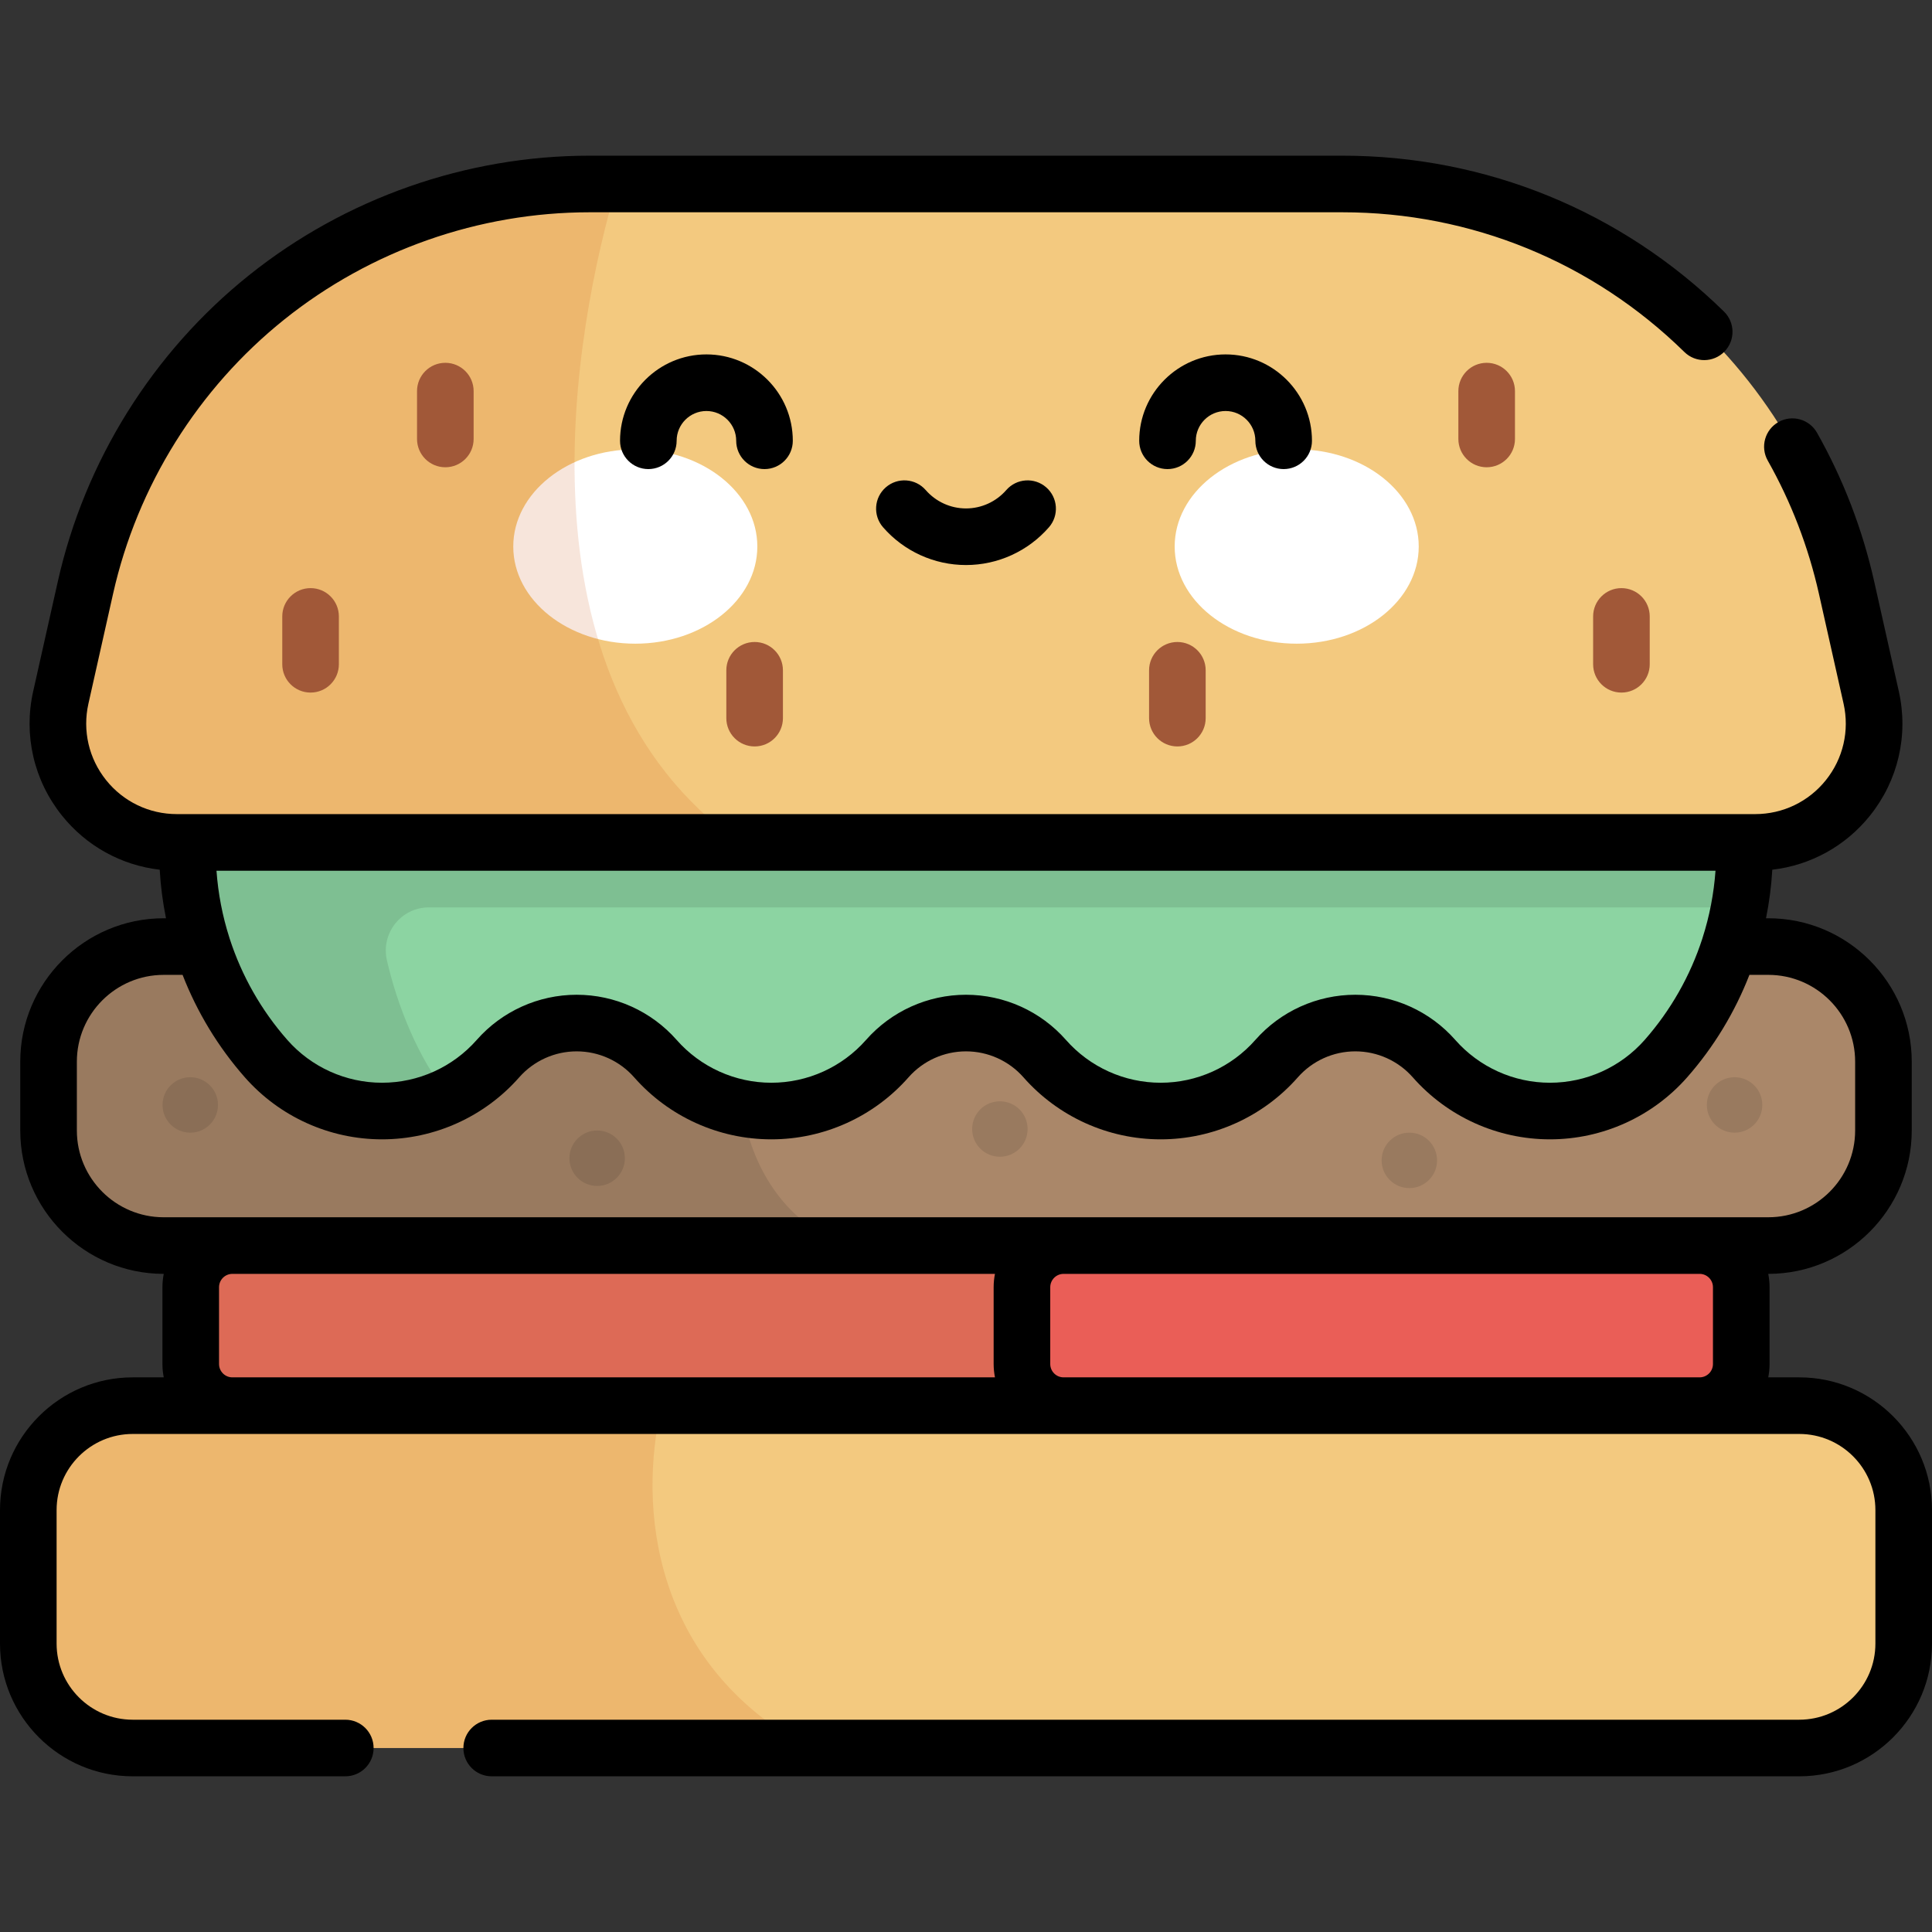 <?xml version="1.0" encoding="iso-8859-1"?>
<!-- Generator: Adobe Illustrator 19.0.0, SVG Export Plug-In . SVG Version: 6.00 Build 0)  -->
<svg version="1.1" id="Capa_1" xmlns="http://www.w3.org/2000/svg" xmlns:xlink="http://www.w3.org/1999/xlink" x="0px" y="0px"
	 viewBox="0 0 512 512" style="enable-background:new 0 0 512 512;" xml:space="preserve">
<rect x="0" y="0" width="512" height="512" fill="#333333" stroke="none"/>
<path style="fill:#F3C97F;" d="M465.136,223.25H46.864c-20.186,0-35.167-18.713-30.749-38.41l6.531-29.116
	C36.67,93.199,92.18,48.76,156.259,48.76h199.483c64.079,0,119.589,44.438,133.613,106.964l6.531,29.116
	C500.303,204.535,485.322,223.25,465.136,223.25z"/>
<g>
	<ellipse style="fill:#FFFFFF;" cx="168.36" cy="144.831" rx="32.34" ry="25.751"/>
	<ellipse style="fill:#FFFFFF;" cx="343.64" cy="144.831" rx="32.34" ry="25.751"/>
</g>
<path style="opacity:0.15;fill:#C85412;enable-background:new    ;" d="M163.557,48.76h-7.299
	c-64.079,0-119.589,44.438-133.613,106.964l-6.531,29.116c-4.418,19.696,10.563,38.41,30.749,38.41h149.033
	C134.748,179.742,152.257,86.665,163.557,48.76z"/>
<path style="fill:#DD6A56;" d="M296.738,372.514H61.585c-6.097,0-11.039-4.942-11.039-11.039v-20.348
	c0-6.096,4.942-11.039,11.039-11.039h235.152v42.426H296.738z"/>
<path style="fill:#EA5E57;" d="M281.865,372.514h168.549c6.096,0,11.039-4.942,11.039-11.039v-20.348
	c0-6.096-4.942-11.039-11.039-11.039H281.865c-6.096,0-11.039,4.942-11.039,11.039v20.348
	C270.827,367.573,275.769,372.514,281.865,372.514z"/>
<path style="fill:#F3C97F;" d="M476.828,463.243H35.172c-15.283,0-27.672-12.389-27.672-27.672v-35.384
	c0-15.283,12.389-27.673,27.672-27.673h441.655c15.283,0,27.672,12.389,27.672,27.673v35.384
	C504.5,450.853,492.111,463.243,476.828,463.243z"/>
<path style="fill:#AA8769;" d="M468.627,250.853H43.373c-16.848,0-30.505,13.658-30.505,30.505v18.226
	c0,16.848,13.657,30.505,30.505,30.505h425.254c16.848,0,30.505-13.658,30.505-30.505v-18.226
	C499.132,264.509,485.475,250.853,468.627,250.853z"/>
<path style="opacity:0.1;enable-background:new    ;" d="M43.373,250.853c-16.847,0-30.505,13.658-30.505,30.505v18.226
	c0,16.847,13.658,30.505,30.505,30.505h180.102c-32.55-14.153-31.236-55.406-22.773-79.236H43.373L43.373,250.853z"/>
<g style="opacity:0.1;">
	<circle cx="50.42" cy="292.822" r="7.347"/>
	<circle cx="158.25" cy="306.941" r="7.347"/>
	<circle cx="264.98" cy="299.202" r="7.347"/>
	<circle cx="373.49" cy="307.512" r="7.347"/>
	<circle cx="459.68" cy="292.822" r="7.347"/>
</g>
<path style="fill:#8CD4A2;" d="M70.521,280.551L70.521,280.551c16.296,18.515,45.146,18.515,61.442,0l0,0
	c11.068-12.575,30.661-12.575,41.729,0l0,0c16.296,18.515,45.146,18.515,61.442,0l0,0c11.068-12.575,30.661-12.575,41.729,0l0,0
	c16.296,18.515,45.146,18.515,61.442,0l0,0c11.068-12.575,30.661-12.575,41.729,0l0,0c16.296,18.515,45.146,18.515,61.442,0l0,0
	c13.447-15.277,20.865-34.932,20.865-55.285v-2.018H49.657v2.018C49.657,245.62,57.075,265.273,70.521,280.551z"/>
<path style="opacity:0.1;enable-background:new    ;" d="M49.657,225.267c0,20.352,7.418,40.007,20.865,55.285l0,0
	c12.521,14.225,32.447,17.508,48.402,9.874c-7.966-9.605-13.651-23.928-16.389-35.951c-1.632-7.168,3.772-14.004,11.124-14.004
	h347.29c0.921-4.984,1.396-10.072,1.396-15.203v-2.018H49.657V225.267z"/>
<g>
	<path style="fill:#A15838;" d="M118.017,123.83c-4.142,0-7.5-3.358-7.5-7.5v-12.682c0-4.142,3.358-7.5,7.5-7.5s7.5,3.358,7.5,7.5
		v12.682C125.517,120.472,122.159,123.83,118.017,123.83z"/>
	<path style="fill:#A15838;" d="M199.984,197.815c-4.142,0-7.5-3.358-7.5-7.5v-12.682c0-4.142,3.358-7.5,7.5-7.5s7.5,3.358,7.5,7.5
		v12.682C207.484,194.457,204.126,197.815,199.984,197.815z"/>
	<path style="fill:#A15838;" d="M82.304,183.54c-4.142,0-7.5-3.358-7.5-7.5v-12.682c0-4.142,3.358-7.5,7.5-7.5s7.5,3.358,7.5,7.5
		v12.682C89.804,180.182,86.446,183.54,82.304,183.54z"/>
	<path style="fill:#A15838;" d="M393.982,123.83c-4.143,0-7.5-3.358-7.5-7.5v-12.682c0-4.142,3.357-7.5,7.5-7.5s7.5,3.358,7.5,7.5
		v12.682C401.482,120.472,398.125,123.83,393.982,123.83z"/>
	<path style="fill:#A15838;" d="M312.016,197.815c-4.143,0-7.5-3.358-7.5-7.5v-12.682c0-4.142,3.357-7.5,7.5-7.5s7.5,3.358,7.5,7.5
		v12.682C319.516,194.457,316.158,197.815,312.016,197.815z"/>
	<path style="fill:#A15838;" d="M429.696,183.54c-4.143,0-7.5-3.358-7.5-7.5v-12.682c0-4.142,3.357-7.5,7.5-7.5s7.5,3.358,7.5,7.5
		v12.682C437.196,180.182,433.839,183.54,429.696,183.54z"/>
</g>
<path style="opacity:0.15;fill:#C85412;enable-background:new    ;" d="M35.172,372.514c-15.283,0-27.672,12.389-27.672,27.672
	v35.384c0,15.283,12.389,27.673,27.672,27.673h179.141c-41.63-22.593-45.283-64.21-38.932-90.729H35.172z"/>
<path d="M266.672,129.875c-2.694,3.092-6.584,4.866-10.672,4.866c-4.087,0-7.978-1.773-10.673-4.866
	c-2.722-3.123-7.459-3.448-10.581-0.726c-3.123,2.722-3.448,7.459-0.726,10.582c5.545,6.362,13.556,10.01,21.981,10.01
	c8.425,0,16.436-3.649,21.98-10.01c2.722-3.123,2.396-7.86-0.727-10.582C274.13,126.428,269.392,126.754,266.672,129.875z
	 M164.317,116.813c0,4.142,3.358,7.5,7.5,7.5s7.5-3.358,7.5-7.5c0-4.351,3.54-7.891,7.892-7.891s7.892,3.54,7.892,7.891
	c0,4.142,3.358,7.5,7.5,7.5s7.5-3.358,7.5-7.5c0-12.622-10.269-22.891-22.892-22.891S164.317,104.192,164.317,116.813z
	 M476.827,365.014h-8.222c0.223-1.147,0.348-2.328,0.348-3.539v-20.349c0-1.211-0.125-2.392-0.348-3.539h0.022
	c20.956,0,38.005-17.049,38.005-38.005v-18.227c0-20.956-17.049-38.005-38.005-38.005h-0.616c0.855-4.227,1.416-8.524,1.665-12.867
	c10.16-1.174,19.428-6.263,25.916-14.368c7.444-9.299,10.218-21.297,7.611-32.92l-6.53-29.116
	c-3.105-13.844-8.199-27.098-15.139-39.392c-2.035-3.608-6.611-4.881-10.218-2.845c-3.607,2.036-4.881,6.611-2.845,10.218
	c6.217,11.015,10.781,22.892,13.564,35.302l6.53,29.116c1.604,7.154-0.103,14.539-4.685,20.262s-11.414,9.006-18.746,9.006H46.864
	c-7.331,0-14.164-3.283-18.746-9.006c-4.582-5.724-6.29-13.109-4.685-20.262l6.531-29.116c6.411-28.584,22.536-54.408,45.405-72.716
	c22.868-18.307,51.596-28.39,80.89-28.39h199.482c34.091,0,66.281,13.152,90.642,37.034c2.956,2.898,7.704,2.854,10.605-0.105
	c2.9-2.958,2.852-7.706-0.105-10.606c-27.181-26.647-63.101-41.322-101.142-41.322H156.259c-32.689,0-64.746,11.251-90.264,31.68
	c-25.519,20.429-43.513,49.246-50.667,81.142l-6.531,29.116c-2.607,11.622,0.168,23.621,7.611,32.92
	c6.488,8.105,15.756,13.194,25.916,14.368c0.249,4.343,0.81,8.64,1.665,12.867h-0.616c-20.956,0-38.005,17.049-38.005,38.005v18.227
	c0,20.956,17.049,38.005,38.005,38.005h0.022c-0.223,1.147-0.348,2.328-0.348,3.539v20.349c0,1.211,0.125,2.392,0.348,3.539h-8.222
	C15.778,365.014,0,380.792,0,400.186v35.384c0,19.394,15.778,35.172,35.172,35.172h56.336c4.142,0,7.5-3.358,7.5-7.5
	s-3.358-7.5-7.5-7.5H35.172C24.049,455.742,15,446.693,15,435.57v-35.384c0-11.123,9.049-20.172,20.172-20.172h441.655
	c11.123,0,20.173,9.049,20.173,20.172v35.384c0,11.123-9.05,20.172-20.173,20.172H130.305c-4.142,0-7.5,3.358-7.5,7.5
	s3.358,7.5,7.5,7.5h346.522c19.395,0,35.173-15.778,35.173-35.172v-35.384C512,380.792,496.222,365.014,476.827,365.014z
	 M454.627,230.75c-0.437,6.068-1.586,12.028-3.423,17.762c-0.029,0.088-0.055,0.178-0.081,0.267
	c-3.182,9.808-8.346,18.947-15.274,26.818c-6.344,7.207-15.489,11.341-25.091,11.341c-9.603,0-18.748-4.134-25.092-11.341
	c-6.698-7.611-16.354-11.976-26.493-11.976c-0.001,0,0,0-0.001,0c-10.139,0-19.796,4.365-26.495,11.976
	c-6.344,7.207-15.489,11.341-25.091,11.341s-18.747-4.134-25.092-11.341c-6.698-7.611-16.355-11.976-26.494-11.976c-0.001,0,0,0,0,0
	c-10.138,0-19.796,4.366-26.495,11.976c-6.344,7.207-15.489,11.341-25.091,11.341s-18.747-4.134-25.091-11.341
	c-6.699-7.611-16.355-11.976-26.495-11.976c-10.139,0-19.795,4.365-26.494,11.976c-6.344,7.207-15.489,11.341-25.091,11.341
	s-18.748-4.134-25.091-11.341c-6.931-7.874-12.096-17.016-15.278-26.828c-0.024-0.084-0.048-0.167-0.076-0.25
	c-1.838-5.736-2.988-11.698-3.425-17.769H454.627z M43.373,322.589c-12.685,0-23.005-10.32-23.005-23.005v-18.227
	c0-12.685,10.32-23.005,23.005-23.005h5.013c3.842,9.865,9.391,19.071,16.506,27.154c9.191,10.442,22.44,16.431,36.351,16.431
	s27.16-5.989,36.351-16.431c3.852-4.376,9.405-6.886,15.234-6.886c5.83,0,11.383,2.51,15.235,6.886
	c9.191,10.442,22.44,16.431,36.351,16.431s27.16-5.989,36.351-16.431c3.852-4.376,9.405-6.886,15.235-6.886
	s11.383,2.51,15.234,6.886c9.191,10.442,22.441,16.432,36.353,16.431c13.91,0,27.159-5.989,36.35-16.431
	c3.853-4.376,9.405-6.887,15.235-6.887s11.383,2.51,15.234,6.886c9.19,10.442,22.44,16.431,36.352,16.431
	c13.91,0,27.16-5.989,36.351-16.431c7.115-8.084,12.664-17.29,16.506-27.155h5.013c12.684,0,23.005,10.32,23.005,23.005v18.227
	c0,12.685-10.32,23.005-23.005,23.005H43.373V322.589z M263.675,365.014H61.585c-1.951,0-3.538-1.587-3.538-3.539v-20.349
	c0-1.951,1.587-3.539,3.538-3.539h202.089c-0.223,1.147-0.348,2.328-0.348,3.539v20.349
	C263.327,362.686,263.452,363.867,263.675,365.014z M453.953,361.475c0,1.951-1.587,3.539-3.538,3.539h-168.55
	c-1.951,0-3.538-1.587-3.538-3.539v-20.349c0-1.951,1.587-3.539,3.538-3.539h168.55c1.951,0,3.538,1.587,3.538,3.539
	L453.953,361.475L453.953,361.475z M301.9,116.813c0,4.142,3.357,7.5,7.5,7.5s7.5-3.358,7.5-7.5c0-4.351,3.54-7.891,7.891-7.891
	c4.352,0,7.892,3.54,7.892,7.891c0,4.142,3.357,7.5,7.5,7.5s7.5-3.358,7.5-7.5c0-12.622-10.27-22.891-22.892-22.891
	C312.169,93.923,301.9,104.192,301.9,116.813z"/>
<g>
</g>
<g>
</g>
<g>
</g>
<g>
</g>
<g>
</g>
<g>
</g>
<g>
</g>
<g>
</g>
<g>
</g>
<g>
</g>
<g>
</g>
<g>
</g>
<g>
</g>
<g>
</g>
<g>
</g>
</svg>
